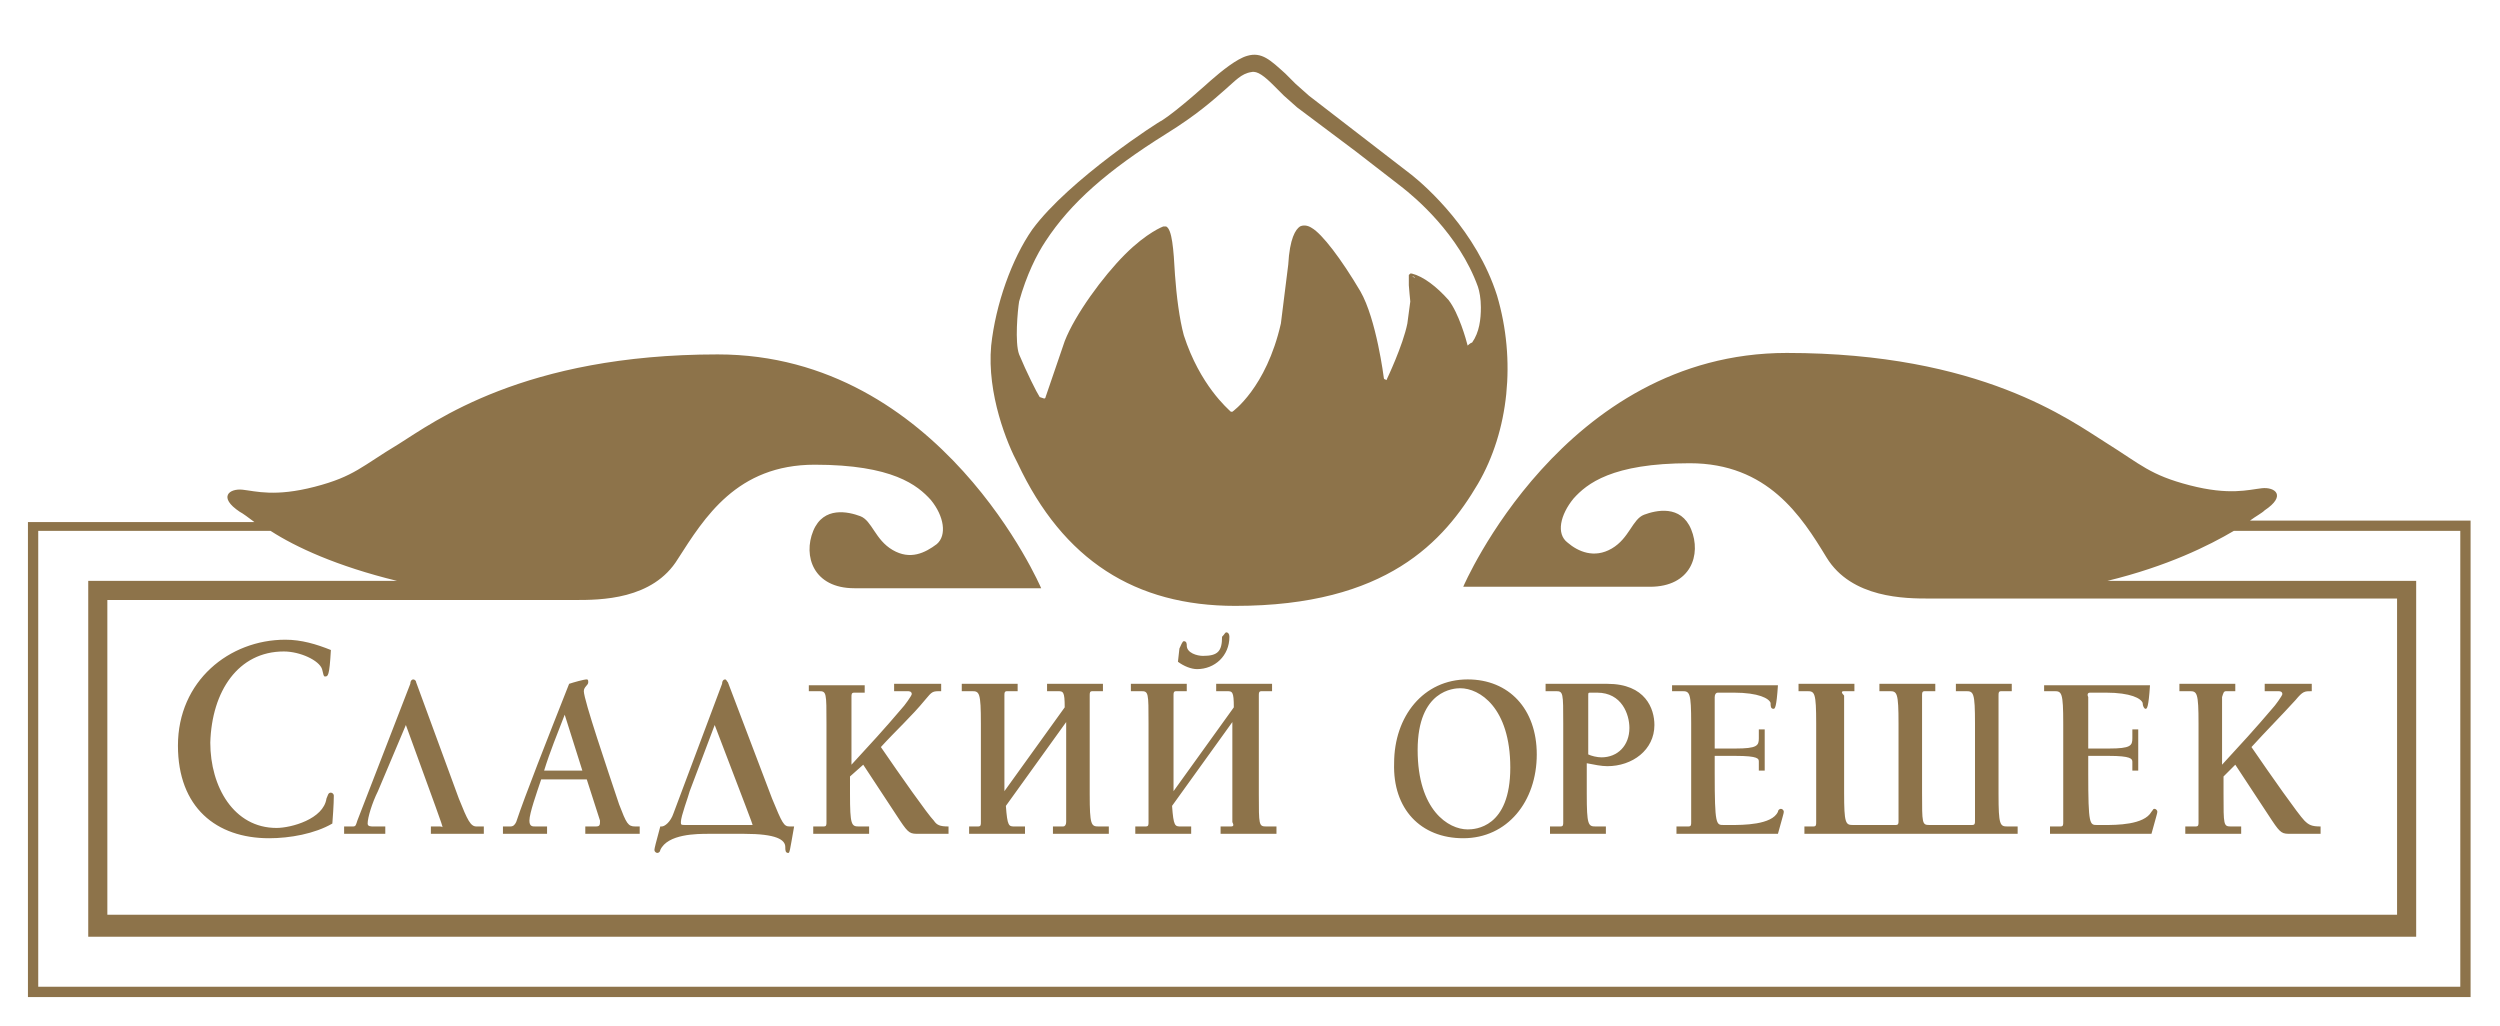 <?xml version="1.0" encoding="utf-8"?>
<!-- Generator: Adobe Illustrator 19.2.1, SVG Export Plug-In . SVG Version: 6.00 Build 0)  -->
<svg version="1.1" id="Слой_1" xmlns="http://www.w3.org/2000/svg" xmlns:xlink="http://www.w3.org/1999/xlink" x="0px" y="0px"
	 viewBox="0 0 170 69.8" style="enable-background:new 0 0 170 69.8;" xml:space="preserve">
<style type="text/css">
	.st0{fill:#8D734A;}
</style>
<path class="st0" d="M19.3,44.3c1.1,0,2.4,0.6,2.6,1.2C22,45.9,22,46,22.1,46c0.2,0,0.3,0,0.4-1.8c-1-0.4-2-0.7-3.1-0.7
	c-3.8,0-7.3,2.8-7.3,7.2c0,4.2,2.6,6.3,6.2,6.3c1.4,0,3.1-0.3,4.3-1c0.1-1.3,0.1-1.8,0.1-1.9c0-0.1-0.1-0.2-0.2-0.2
	c-0.2,0-0.2,0.2-0.3,0.4c-0.2,1.4-2.4,2-3.4,2c-2.9,0-4.5-2.8-4.5-5.8C14.4,47,16.2,44.3,19.3,44.3z M29.8,56.2h-0.5v0.5h3.6v-0.5
	h-0.5c-0.4,0-0.6-0.4-1.2-1.9l-2.9-7.9c0-0.1-0.1-0.2-0.2-0.2c-0.1,0-0.2,0.1-0.2,0.3l-3.6,9.3c-0.1,0.3-0.1,0.4-0.3,0.4h-0.6v0.5
	h2.8v-0.5h-0.8c-0.2,0-0.4,0-0.4-0.2c0-0.4,0.3-1.4,0.7-2.2l1.9-4.5l2,5.5c0.4,1.1,0.5,1.4,0.5,1.5C30.1,56.2,30,56.2,29.8,56.2z
	 M40.5,56.2h-0.7v0.5h3.7v-0.5h-0.3c-0.5,0-0.6-0.2-1.1-1.5c-0.8-2.4-2.4-7.1-2.4-7.7c0-0.3,0.3-0.4,0.3-0.6c0-0.1,0-0.2-0.1-0.2
	c-0.2,0-0.9,0.2-1.2,0.3c-1.5,3.8-3,7.6-3.6,9.4c-0.1,0.2-0.2,0.3-0.4,0.3h-0.5v0.5h3v-0.5h-0.8c-0.2,0-0.4,0-0.4-0.4
	c0-0.5,0.5-1.9,0.8-2.8h3.1l0.9,2.8C40.8,56.1,40.8,56.2,40.5,56.2z M37,52.4c0.4-1.3,0.9-2.5,1.4-3.8l1.2,3.8H37z M52.5,54.3
	l-3-7.9c-0.1-0.1-0.1-0.2-0.2-0.2c-0.1,0-0.2,0.1-0.2,0.3l-3.3,8.8c-0.2,0.6-0.6,0.9-0.8,0.9h-0.1c-0.3,1.1-0.4,1.5-0.4,1.6
	c0,0.1,0.1,0.2,0.2,0.2c0.1,0,0.2-0.1,0.2-0.2c0.5-1.1,2.5-1.1,3.3-1.1h2.4c2.2,0,2.8,0.4,2.8,0.9c0,0.2,0,0.4,0.2,0.4
	c0.1,0,0.1-0.1,0.4-1.8h-0.3C53.3,56.2,53.2,56,52.5,54.3z M51.1,56.1h-4.4c-0.4,0-0.4,0-0.4-0.2c0-0.4,0.5-1.7,0.6-2.1l1.7-4.5
	l2.1,5.5c0.3,0.8,0.5,1.3,0.5,1.4C51.4,56.1,51.3,56.1,51.1,56.1z M58.7,52l2.5,3.8c0.6,0.9,0.7,0.9,1.3,0.9h2v-0.5
	c-0.6,0-0.8-0.1-1-0.4c-0.4-0.4-2.3-3.1-3.6-5c1-1.1,2.1-2.1,3-3.2c0.5-0.6,0.5-0.6,1.1-0.6v-0.5h-3.2V47h0.9c0.1,0,0.3,0,0.3,0.2
	c0,0.1-0.5,0.8-0.7,1c-1.1,1.3-2.2,2.5-3.4,3.8v-4.6c0-0.2,0-0.3,0.2-0.3h0.7v-0.5H55V47h0.7c0.5,0,0.5,0.1,0.5,2.2v6.7
	c0,0.2,0,0.3-0.2,0.3h-0.7v0.5h3.8v-0.5h-0.7c-0.5,0-0.6-0.1-0.6-2.2v-1.2L58.7,52z M72.3,56.2h-0.7v0.5h3.8v-0.5h-0.7
	c-0.5,0-0.6-0.1-0.6-2.2v-6.7c0-0.2,0-0.3,0.2-0.3H75v-0.5h-3.8V47h0.7c0.4,0,0.5,0,0.5,1.1l-4.1,5.7h0v-6.5c0-0.2,0-0.3,0.2-0.3
	h0.7v-0.5h-3.8V47h0.7c0.5,0,0.6,0.1,0.6,2.2v6.7c0,0.2,0,0.3-0.2,0.3h-0.6v0.5h3.8v-0.5h-0.7c-0.4,0-0.5,0-0.6-1.4l4.1-5.7h0v6.8
	C72.5,56.1,72.4,56.2,72.3,56.2z M83.6,43.3c0-0.2-0.1-0.3-0.2-0.3c-0.1,0-0.1,0.1-0.3,0.3c0,1-0.3,1.3-1.3,1.3
	c-0.4,0-1.1-0.2-1.1-0.7c0-0.1,0-0.3-0.2-0.3c-0.1,0-0.2,0.3-0.3,0.5L80.1,45c0.4,0.3,0.9,0.5,1.3,0.5
	C82.6,45.5,83.6,44.6,83.6,43.3z M83.7,56.2h-0.7v0.5h3.8v-0.5h-0.7c-0.5,0-0.5-0.1-0.5-2.2v-6.7c0-0.2,0-0.3,0.2-0.3h0.7v-0.5h-3.8
	V47h0.7c0.4,0,0.5,0,0.5,1.1l-4.1,5.7h0v-6.5c0-0.2,0-0.3,0.2-0.3h0.7v-0.5h-3.8V47h0.7c0.5,0,0.5,0.1,0.5,2.2v6.7
	c0,0.2,0,0.3-0.2,0.3h-0.7v0.5H81v-0.5h-0.7c-0.4,0-0.5,0-0.6-1.4l4.1-5.7h0v6.8C83.9,56.1,83.9,56.2,83.7,56.2z M99.5,57
	c3,0,5-2.5,5-5.7c0-3.1-1.9-5.1-4.7-5.1c-3,0-5,2.5-5,5.7C94.7,55,96.6,57,99.5,57z M99.3,46.8c1.3,0,3.4,1.3,3.4,5.4
	c0,4.1-2.4,4.2-2.9,4.2c-1.3,0-3.4-1.3-3.4-5.4C96.4,46.9,98.9,46.8,99.3,46.8z M109.3,52.1c1.7,0,3.2-1.1,3.2-2.8
	c0-1.1-0.6-2.8-3.2-2.8h-4.2V47h0.7c0.5,0,0.5,0.1,0.5,2.2v6.7c0,0.2,0,0.3-0.2,0.3h-0.7v0.5h3.8v-0.5h-0.7c-0.5,0-0.6-0.1-0.6-2.2
	v-2.1C108.4,52,108.9,52.1,109.3,52.1z M108,47.3c0-0.2,0-0.2,0.2-0.2h0.4c1.7,0,2.2,1.5,2.2,2.4c0,1.2-0.8,2-1.9,2
	c-0.3,0-0.7-0.1-0.9-0.2V47.3z M116.8,47.1h1.1c1.7,0,2.4,0.4,2.5,0.7c0,0.2,0,0.4,0.2,0.4c0.1,0,0.2-0.1,0.3-1.6h-7.2V47h0.7
	c0.5,0,0.6,0.1,0.6,2.2v6.7c0,0.2,0,0.3-0.2,0.3H114v0.5h6.9c0.3-1.1,0.4-1.4,0.4-1.5c0-0.1-0.1-0.2-0.2-0.2c-0.1,0-0.2,0.1-0.2,0.2
	c-0.4,0.9-2.4,0.9-3.2,0.9h-0.5c-0.5,0-0.6,0-0.6-3.5v-1.2h1.4c1.6,0,1.6,0.2,1.6,0.4v0.6h0.4v-2.8h-0.4v0.6c0,0.5-0.1,0.7-1.6,0.7
	h-1.4v-3.5C116.6,47.2,116.7,47.1,116.8,47.1z M125.4,47h0.7v-0.5h-3.8V47h0.6c0.5,0,0.6,0.1,0.6,2.2v6.7c0,0.2,0,0.3-0.2,0.3h-0.6
	v0.5h14.5v-0.5h-0.7c-0.5,0-0.6-0.1-0.6-2.2v-6.7c0-0.2,0-0.3,0.2-0.3h0.7v-0.5H133V47h0.7c0.5,0,0.6,0.1,0.6,2.2v6.6
	c0,0.2,0,0.3-0.2,0.3h-2.9c-0.5,0-0.5-0.1-0.5-2.2v-6.6c0-0.2,0-0.3,0.2-0.3h0.7v-0.5h-3.8V47h0.7c0.5,0,0.6,0.1,0.6,2.2v6.6
	c0,0.2,0,0.3-0.2,0.3h-2.9c-0.5,0-0.6-0.1-0.6-2.2v-6.6C125.2,47.1,125.2,47,125.4,47z M142.1,47.1h1.1c1.7,0,2.4,0.4,2.5,0.7
	c0,0.2,0.1,0.4,0.2,0.4c0.1,0,0.2-0.1,0.3-1.6H139V47h0.7c0.5,0,0.6,0.1,0.6,2.2v6.7c0,0.2,0,0.3-0.2,0.3h-0.7v0.5h6.9
	c0.3-1.1,0.4-1.4,0.4-1.5c0-0.1-0.1-0.2-0.2-0.2c-0.1,0-0.1,0.1-0.2,0.2c-0.5,0.9-2.4,0.9-3.2,0.9h-0.5c-0.5,0-0.6,0-0.6-3.5v-1.2
	h1.4c1.5,0,1.6,0.2,1.6,0.4v0.6h0.4v-2.8h-0.4v0.6c0,0.5-0.1,0.7-1.6,0.7h-1.4v-3.5C141.9,47.2,142,47.1,142.1,47.1z M151.4,47h0.6
	v-0.5h-3.8V47h0.7c0.5,0,0.6,0.1,0.6,2.2v6.7c0,0.2,0,0.3-0.2,0.3h-0.7v0.5h3.8v-0.5h-0.7c-0.5,0-0.5-0.1-0.5-2.2v-1.2L152,52
	l2.5,3.8c0.6,0.9,0.7,0.9,1.3,0.9h2v-0.5c-0.6,0-0.8-0.1-1.1-0.4c-0.4-0.4-2.3-3.1-3.6-5c1-1.1,2-2.1,3-3.2c0.5-0.6,0.6-0.6,1.1-0.6
	v-0.5H154V47h0.9c0.1,0,0.3,0,0.3,0.2c0,0.1-0.5,0.8-0.7,1c-1.1,1.3-2.2,2.5-3.4,3.8v-4.6C151.2,47.1,151.2,47,151.4,47z M153,35.4
	c0.4-0.3,0.8-0.5,1-0.7c1.5-1,0.7-1.6-0.2-1.5c-0.9,0.1-2.2,0.5-4.9-0.2c-2.7-0.7-3.3-1.4-5.7-2.9c-2.4-1.5-8.5-6.1-21.7-6.1
	c-15.2,0-22,15.9-22,15.9s9.9,0,12.7,0c2.8,0,3.5-2.2,2.8-3.9c-0.7-1.7-2.4-1.3-3.2-1c-0.8,0.3-1,1.6-2.2,2.3
	c-1.2,0.7-2.3,0.2-3-0.4c-0.8-0.6-0.5-1.9,0.4-3c0.9-1,2.6-2.4,7.9-2.4c5.3,0,7.6,3.6,9.3,6.4c1.7,2.8,5.4,2.8,7,2.8h31.8v21.5H7.3
	V40.8h31.8c1.7,0,5.3,0,7-2.8c1.8-2.8,4-6.4,9.3-6.4c5.3,0,7,1.4,7.9,2.4c0.9,1.1,1.1,2.4,0.4,3c-0.8,0.6-1.8,1.1-3,0.4
	c-1.2-0.7-1.4-2-2.2-2.3c-0.8-0.3-2.5-0.7-3.2,1c-0.7,1.7,0,3.9,2.8,3.9c2.8,0,12.7,0,12.7,0s-6.8-15.9-22-15.9
	c-13.2,0-19.3,4.6-21.7,6.1c-2.5,1.5-3,2.2-5.7,2.9c-2.7,0.7-4,0.3-4.9,0.2c-0.9-0.1-1.7,0.5-0.2,1.5c0.2,0.1,0.6,0.4,1,0.7H1.9
	v32.3H168V35.4H153z M167.3,67.1H2.6v-31h15.8c1.7,1.1,4.5,2.4,8.6,3.4H6v24.2h158.3V39.5h-21c4.1-1,6.9-2.4,8.6-3.4h15.4V67.1z
	 M84,41.2c10.3,0,14.2-4.4,16.5-8.3c2.1-3.6,2.6-8.4,1.3-12.8c-1.4-4.4-4.8-7.4-5.8-8.2L89,6.5l-0.9-0.8l-0.7-0.7
	c-1-0.9-1.6-1.5-2.6-1.2c-0.7,0.2-1.7,1-2.5,1.7c0,0-2.2,2-3.3,2.7c-0.1,0-6.3,4-8.8,7.4c-1.4,2-2.5,5.1-2.8,7.9
	c-0.3,3.3,1.1,6.7,1.8,8C72.3,38.1,77.2,41.2,84,41.2z M96,18.8C96,18.8,96,18.7,96,18.8c0.1,0,0.2,0,0.2,0.1
	C96.2,18.9,96.1,18.8,96,18.8z M69.3,20.5c0.5-1.8,1.2-3.2,1.8-4.1c1.7-2.6,4.2-4.8,8.2-7.3c2.1-1.3,3.2-2.3,4-3
	C84,5.5,84.4,5,85.1,4.9c0.4-0.1,0.9,0.3,1.5,0.9l0.7,0.7l0.9,0.8c0,0,4,3,4,3l3.1,2.4c0.9,0.7,3.9,3.2,5.2,6.8
	c0.1,0.3,0.2,0.8,0.2,1.4c0,0.8-0.1,1.7-0.6,2.4c-0.1,0-0.3,0.2-0.3,0.2c0,0,0,0,0,0c-0.1-0.4-0.6-2.2-1.3-3.1
	c-0.8-0.9-1.7-1.6-2.5-1.8c0,0-0.1,0-0.1,0c0,0-0.1,0.1-0.1,0.1l0,0.7c0,0.1,0.1,1.1,0.1,1.1l-0.2,1.5c-0.3,1.5-1.4,3.8-1.4,3.8
	c0,0,0,0.1-0.1,0c0,0-0.1,0-0.1-0.1c0,0-0.5-4-1.6-5.9c-1.3-2.2-2.6-3.9-3.3-4.3c-0.3-0.2-0.6-0.2-0.8-0.1c-0.3,0.2-0.7,0.8-0.8,2.6
	l-0.5,4c-1,4.4-3.3,6-3.3,6c0,0-0.1,0-0.1,0c-0.2-0.2-2.1-1.8-3.2-5.2c-0.3-1.1-0.5-2.7-0.6-4.1c-0.1-1.8-0.2-3.1-0.6-3.3
	c0,0-0.2,0-0.2,0c0,0-1.1,0.4-2.6,1.9c-1.5,1.5-3.4,4.1-4.1,5.9c0,0-1.3,3.8-1.3,3.8c0,0,0,0.1-0.1,0.1L70.7,27
	c-0.2-0.3-0.9-1.7-1.4-2.9C69,23.3,69.2,21.1,69.3,20.5z"/>
</svg>
